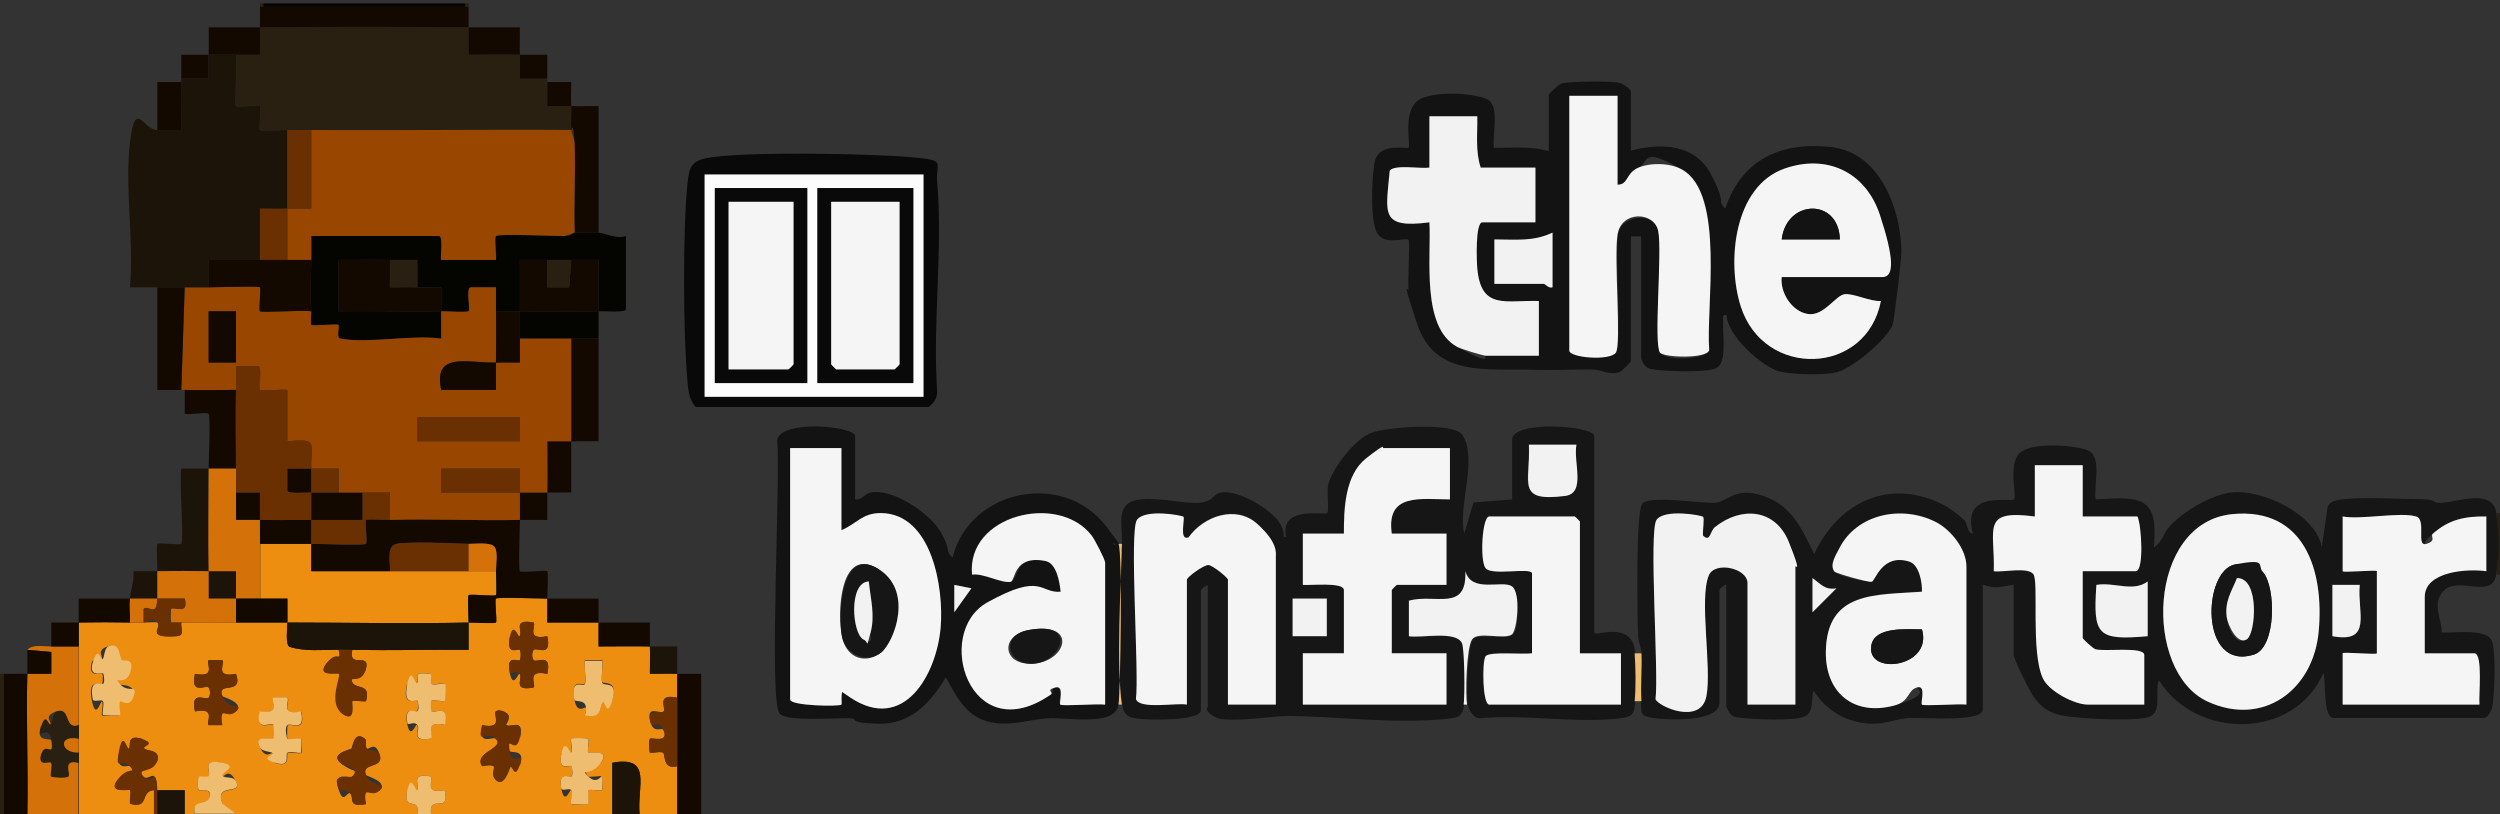 <?xml version="1.0" encoding="UTF-8"?>
<svg id="Layer_1" xmlns="http://www.w3.org/2000/svg" version="1.1" viewBox="0 0 730.9 238">
  <rect x="0" y="0" width="730.9" height="238" fill="#333333" stroke="none"/>
  <!-- Generator: Adobe Illustrator 29.6.0, SVG Export Plug-In . SVG Version: 2.1.1 Build 207)  -->
  <defs>
    <style>
      .st0 {
        fill: #1c1408;
      }

      .st1 {
        fill: #ed8e10;
      }

      .st2 {
        fill: #fcfcfc;
      }

      .st3 {
        fill: #2a2011;
      }

      .st4 {
        fill: #d47109;
      }

      .st5 {
        fill: #131313;
      }

      .st6 {
        fill: #090909;
      }

      .st7 {
        fill: #f2f2f2;
      }

      .st8 {
        fill: #994600;
      }

      .st9 {
        fill: #6a3002;
      }

      .st10 {
        fill: #eebd70;
      }

      .st11 {
        fill: #040401;
      }

      .st12 {
        fill: #140901;
      }

      .st13 {
        fill: #f5f5f5;
      }

      .st14 {
        fill: #161616;
      }
    </style>
  </defs>
  <rect class="st3" x="136" y="1" width="1" height="1"/>
  <rect class="st3" x="76" y="1" width="1" height="1"/>
  <g>
    <path class="st1" d="M91,159c0,2.7,0,5.3,0,8,7.7,0,15.3,0,23,0s15.3,0,23,0h8c0,1.3.2,6.8,0,7-.4.4-7.6-.4-8,0s0,6.5,0,8c-17.6.4-35.4,0-53,0,0,1.7-.6,6.3.6,7.1,4.7,1.5,9.6.8,14.4.9,1.1,4.2-2.5,2.6-3.5,3.9-3.3,4.2,3.2,2.7,3.6,3.1.7.6-1.2,10,.9,11.6,4.3,3.1,2.7-3.2,3-3.6s3.1.2,4,0c1.5-5.4-2.9-3.4-4-5.5s3.1-.4,4-4c1.2-5-5.3.2-4-5.5,11.3.2,22.7-.1,34,0,0-2.7,0-5.3,0-8,1.5,0,7.7.3,8,0,.4-.4-.4-6.6,0-7s12.8,0,15,0c0,2.3,0,4.7,0,7,5,0,10,0,15,0,0,2.3,0,4.7,0,7,5,0,10-.1,15,0,.1,2.7,0,5.3,0,8,2.7,0,5.4-.1,8,0,0,2.3,0,4.7,0,7-6.3-1.4-3.1,3.1-4,4s-4.9-2-4,2.5,3.6,1.8,4,3c1.7,3.9-3.5,2-4,2.5s-.1,3.9,0,4c.4.4,3.1-.5,3.9.1s-.2,5,4.1,3.9v14h-11c-.8-8,3.9-17.2-8-15v15s-53,0-53,0c-.7-6.2,5.7.3,4-7-6.5,1.3-3.1-3.1-4-4-6.5-1.2-2.9,2.8-4.1,4s-2.8-.4-2.9.5c-1.1,6,3.9,1.1,3,6.5h-53l-4-3c-2.4-6.3,6.1-2.2,4-6.5s-3.5-1.2-3.9-1.6c-.8-.9.6-3.6-.6-3.9-5.9-1.1-2.5,2.8-3.6,4s-2.4-.2-2.8.2-.3,3.5,0,3.8,4.4-.9,2.9,2.6-5.2.2-4,4.5h-3v-7s-8,0-8,0c-.2-7.5-2.5-2.5-4-4-2.6-2.6,3.7-3.4,4-4.5,1.1-3.6-2.9-2.8-3.8-3.8s.2-2.5-.7-2.8c-4.6-1.4-3.1,2.2-3.7,2.8s-2.7-.3-2.9.7c-1.3,6.4,2.6,4,3.1,4.5,2.6,2.6-3.1,3.4-3.5,3.9-3.3,4.2,3.2,2.7,3.6,3.1s-.2,3.1,0,4c5.8,1.6,2.7-3.7,7-4v7s-22,0-22,0v-26c0-7.7,0-15.3,0-23s0-4.7,0-7c5-.1,10-.1,15,0s2.7,0,4,0,3.9-.2,4,0c1.4,1.5-3.7,4.6,5.5,4,2.8-.2,1-2.5,1.5-4,5.3.1,10.7,0,16,0,5,0,10,0,15,0,0-2.3,0-4.7,0-7-2.7,0-5.3,0-8,0,0-5.3,0-10.7,0-16h15ZM156,182c-6.5-1.2-2.9,2.8-4.1,4s-2.8-.4-2.9.5c-1,5.4,2.5,3,3,3.5s.1,2.9,0,3c-.6.6-4-1.8-3,3.5s2.5.1,2.9.5c1.2,1.2-2.4,5.2,4.1,4,.9-.9-2.4-5.3,4-4,1.4-6.4-3.1-3.1-4-4s-.1-2.9,0-3c.9-.9,5.4,2.4,4-4-6.5,1.3-3.1-3.1-4-4ZM35.3,192.8c-.9-.8-.2-4.9-3.8-3.8s-1.1,3.2-1.8,3.8-2.5-.2-2.8.7c-1.5,4.9,2.7,3.2,3,3.5s.1,2.9,0,3c-.5.5-4.3-2-3.1,4.5s2.6.2,3,.6c.6.6-.3,3.6,0,4s4.8.2,5,0c.3-.4-.5-3.1.1-3.9s3.4-.2,3.9-1.6c1.2-3.8-3.7-3.2-4-3.5-2.4-2.7,2.9-3.2,3-3.5,1.4-4.5-2-3-2.8-3.7ZM65,193h-4c-.9.9,2.4,5.3-4,4-1.4,6.4,3.1,3.1,4,4s.1,2.9,0,3c-.9.9-5.4-2.4-4,4,6.5-1.3,3.1,3.1,4,4h4c-1.3-6.5,3.1-3.1,4-4,2.6-2.6-3.9-4.2-4-4.5-1.8-4.5,6.3,0,4-6.5-6.5,1.3-3.1-3.1-4-4ZM176,193h-5c-.3,1.5.5,6.3-.1,6.9s-4.1-1.8-3,4.5,4.7-.7,3.1,4.5c5.4,1.3,4.1-2.7,5.3-3.8s2.5.3,2.8-.8c1.7-5.8-3-4.1-3.1-5-.3-1.4.5-6.1,0-6.5ZM125.9,197.1c-.3-.3-2.7-.3-3.4-.2s-.1,2.3-.7,2.8-2.7-.3-2.9.7c-1.3,6.4,2.6,4,3.1,4.5s.1,2.9,0,3c-.6.6-4-1.8-3,3.5s2.5.1,2.9.5c1.2,1.2-2.4,5.2,4.1,4,.9-.9-2.4-5.3,4-4,1.4-6.4-3.1-3.1-4-4s-.1-2.9,0-3c.4-.3,3.7.3,4,0s.2-4.8,0-5c-.4-.4-3.3.5-4,0s.2-2.4-.2-2.8ZM84,204h-4c-.9.9,2.4,5.3-4,4-1.4,6.4,3.1,3.1,4,4s.1,3.9,0,4c-.5.4-5.9-1.3-4,2.5s3.2,1.1,3.8,1.8-.2,2.5.7,2.8c4.7,1.5,3.1-2.5,3.6-2.9s3.6.3,4-.1.1-3.8,0-4c-.3-.3-3.7.3-4,0s-.1-3.9,0-4c.9-.9,5.4,2.4,4-4-6.5,1.3-3.1-3.1-4-4ZM148,212c-.2-.1,1.3-1.8.6-3s-3.2-1.4-3.6-1c-.9.9,2.5,5.3-4,4-1.4,6.4,3.1,3.1,4,4,2.8,2.8-6.6,3.9-4,8,6.5-1.3,3.1,3.1,4,4,2.5,2.5,4-3.6,4.3-3.8.6-.5,2.5.2,2.8-.7,1.5-4.8-2.9-3.1-3.1-4-1-5.3,2.8-2.8,3.1-4,1.1-5.8-2.8-2.6-4-3.5ZM106.9,216.2c-3.3-3.1-3.9,2.3-4.1,2.6-.4.5-7.1,1.6-2.7,4.7s5.4,1.1,2.9,3.5-5.7-1.9-4.1,3.5,2.6.3,3.6,1.6-1,3.9,4.5,3c-1.3-6.5,3.1-3.1,4-4,2.6-2.6-3.9-4.2-4-4.5-1.6-3.8,5.4-1.7,4-6s-3.2-1.1-3.8-1.8,0-2.3-.3-2.6ZM172,216c-.2-.2-4.8-.2-5,0-.4.4.5,3.3,0,4s-2.8-.4-2.9.5c-1,5.4,2.5,3,3,3.5s.1,2.9,0,3c-.6.6-4-1.8-3,3.5s2.5.1,2.9.5c.6.6-.3,3.6,0,4s4.8.2,5,0c.3-.4-.4-3.7,0-4s3.7.4,4,0,.1-3.9,0-4c-.3-.3-3.7.3-4,0-2.6-2.5,3.1-3.4,3.6-3.9,3.3-4.2-3.2-2.7-3.6-3.1s.4-3.7,0-4Z"/>
    <path class="st4" d="M15,189c2.7,0,5.3,0,8,0,0,7.6,0,15.3,0,23-4.5,1.6-2.3-5.4-6.5-4s-1.1,3.2-1.8,3.8-2.5-.2-2.8.7c-1.5,4.8,2.9,3.1,3.1,4,1,5.4-2.7,2.8-3,4-1,4,2.4,1.9,2.9,2.5s-.3,3.6,0,4,4.8.2,5,0c.7-.7-2-5.2,3-4v15H8c.3-13.6-.4-27.4,0-41,2.3,0,4.7,0,7,0v-6.4s-7-.6-7-.6c1.4-1.7,4.8-1,7-1Z"/>
    <path class="st12" d="M198,197c2.3,0,4.7,0,7,0v41h-7v-14c0-6.7,0-13.3,0-20s0-4.7,0-7Z"/>
    <path class="st12" d="M8,190l7,.6v6.4c-2.3,0-4.7,0-7,0-.4,13.6.3,27.4,0,41H1v-41c2.3,0,4.7,0,7,0,0-2.3,0-4.7,0-7Z"/>
    <path class="st9" d="M45,238v-7c-4.3.3-1.2,5.6-7,4-.2-.9.3-3.7,0-4s-6.8,1.2-3.6-3.1,6.1-1.4,3.5-3.9-4.3,1.9-3.1-4.5,2.3-.2,2.9-.7-.9-4.3,3.7-2.8.2,2.2.7,2.8c.8.9,4.9.2,3.8,3.8s-6.6,1.9-4,4.5,3.8-3.5,4,4,0,4.7,0,7h-1Z"/>
    <path class="st0" d="M187,238h-8v-15c11.9-2.2,7.2,7,8,15Z"/>
    <path class="st10" d="M57,238c-1.2-4.3,3.1-2.5,4-4.5,1.6-3.4-2.5-2.2-2.9-2.6s-.3-3.5,0-3.8,2.4.2,2.8-.2c1.1-1.2-2.3-5,3.6-4s-.1,3,.6,3.9,3.1,0,3.9,1.6c2.1,4.3-6.4.2-4,6.5l4,3h-12Z"/>
    <path class="st10" d="M122,238c.9-5.4-4.1-.5-3-6.5s2.5-.1,2.9-.5c1.2-1.2-2.4-5.2,4.1-4,.9.9-2.4,5.3,4,4,1.7,7.3-4.7.8-4,7h-4Z"/>
    <path class="st0" d="M46,231h8s0,7,0,7h-8c0-2.3,0-4.7,0-7Z"/>
    <rect class="st3" y="197" width="1" height="41"/>
    <path class="st3" d="M137,8c0,2.7,0,5.3,0,8,5,0,10-.1,15,0,0,2.3,0,4.7,0,7h8c0,.3,0,.7,0,1,0,2.3,0,4.7,0,7,2.3,0,4.7,0,7,0,.1,2.3-.1,4.7,0,7-25.3-.2-50.7.2-76,0-2.3,0-4.7,0-7,0s-7.7.3-8,0c-.4-.4.4-6.6,0-7s-6.6.4-7,0,.4-12.7,0-15c2.3,0,4.7,0,7,0,0-2.7,0-5.3,0-8,20.3-.2,40.7-.2,61,0Z"/>
    <path class="st11" d="M175,68c1.6.1,5.2,2,8,1v21.4c-.1,1.1-6.4.5-8,.6,0,2.7,0,5.3,0,8h-23c0-2.7,0-5.3,0-8,7.6,0,15.4.2,23,0,0-5,0-10,0-15-2.7,0-5.3,0-8,0s-4.7,0-7,0-5.3,0-8,0c0,5,0,10,0,15h-7c0-2.3,0-4.7,0-7h-7.4c-1.4.2,0,6.5-.6,7s-6.5,0-8,0c0-2.3,0-4.7,0-7-2.3,0-4.7,0-7,0v-8c-2.7,0-5.3,0-8,0-5-.1-10,0-15,0v15c10-.2,20,.2,30,0,0,2.7,0,5.3,0,8-8.7-1.2-21.3,1.5-29.4,0s-.1-3.5-.6-4-7.6.4-8,0,0-3.1,0-4c-.3-4.7-.1-10.2,0-15s0-4.7,0-7h37.4c1.3.2.2,7,.6,7h16c.2-1.4-.3-6.7,0-7,.7-.7,16.7,0,19.6,0s2.9-1,3.4-1c2.3,0,4.7-.2,7,0Z"/>
    <path class="st12" d="M91,137c0,2.3,0,4.7,0,7,2.7,0,5.3,0,8,0s4.7,0,7,0v8c-5,0-10,0-15,0,0-2.7,0-5.3,0-8-1.5,0-6.9.5-7-.6v-6.4c2.3,0,4.7,0,7,0Z"/>
    <path class="st12" d="M167,129c0,5,0,10,0,15-2.3,0-4.7,0-7,0,0,2.7,0,5.3,0,8-2.7,0-5.3,0-8,0,0,2.3-.5,14.5,0,15s7.6-.4,8,0,0,6.5,0,8c5,0,10,0,15,0,0,2.3,0,4.7,0,7,5,0,10,0,15,0,0,2.3,0,4.7,0,7-5-.1-10,0-15,0,0-2.3,0-4.7,0-7-5,0-10,0-15,0,0-2.3,0-4.7,0-7-2.2,0-14.5-.5-15,0s.4,6.6,0,7-6.5,0-8,0c0-1.5-.3-7.7,0-8,.4-.4,7.6.4,8,0s0-5.7,0-7c0-1.9.5-5.8-.4-7.1s-5.5-.9-7.6-.9c-4.1-.1-18.6-.8-21.4.1s-1.4,5.6-1.6,7.9c-7.7,0-15.3,0-23,0,0-2.7,0-5.3,0-8h-15c0-2.3,0-4.7,0-7-2.3,0-4.7,0-7,0,0-2.7,0-5.3,0-8h7c0,2.7,0,5.3,0,8,5,.1,10,0,15,0,0,2.3,0,4.7,0,7,2.3,0,15.4.6,16,0s-.4-6.6,0-7,5.7,0,7,0c12.6-.4,25.4.3,38,0,0-2.7,0-5.3,0-8,2.7,0,5.3,0,8,0,.1-5,0-10,0-15,2.3,0,4.7,0,7,0Z"/>
    <path class="st12" d="M136,2h1c0,2,0,4,0,6,5,0,10,0,15,0,0,2.7-.1,5.4,0,8,2.7,0,5.3,0,8,0,0,2.3,0,4.7,0,7h-8c0-2.3,0-4.7,0-7-5-.1-10,0-15,0,0-2.7,0-5.3,0-8-20.3-.2-40.7-.2-61,0,0,2.7,0,5.3,0,8-2.3,0-4.7,0-7,0s-5.3,0-8,0c0,2.3,0,4.7,0,7h-8c0-2.3,0-4.7,0-7,2.7,0,5.3,0,8,0,.1-2.7,0-5.4,0-8,5,0,10,0,15,0,0-2,0-4,0-6h60Z"/>
    <path class="st12" d="M160,24h7c0,2.3-.1,4.7,0,7,2.7.1,5.3,0,8,0v37c-2.3-.2-4.7,0-7,0-.3-8.5.4-17.1,0-25.6s-1-3.6-1-4.4c-.1-2.3.1-4.7,0-7-2.3,0-4.7,0-7,0,0-2.3,0-4.7,0-7Z"/>
    <path class="st12" d="M175,99c0,10,0,20,0,30-2,0-4,0-6,0l-2-1c0-9.6,0-19.3,0-29h8Z"/>
    <path class="st0" d="M190,189c2.7,0,5.3,0,8,0,0,2.7,0,5.3,0,8-2.7-.1-5.3,0-8,0,0-2.7.1-5.4,0-8Z"/>
    <path class="st11" d="M169,129c-.7,0-1.3,0-2,0,0-.3,0-.7,0-1l2,1Z"/>
    <path class="st8" d="M61,84c2.2,0,14.5-.5,15,0s-.4,6.6,0,7,12.7-.4,15,0c0,1-.2,3.8,0,4,.4.4,7.6-.4,8,0s-.8,3.8.6,4c8.2,1.5,20.7-1.2,29.4,0,0-2.7,0-5.3,0-8,1.5,0,7.7.3,8,0,.6-.5-.9-6.8.6-7h7.4c0,2.3,0,4.7,0,7,.1,4.6,0,9.4,0,14s0,.7,0,1c-8,.2-18.5-3.4-16,8h16c0-2.7,0-5.3,0-8,.3,0,.7,0,1,0,2,0,4,0,6,0,0-2.3,0-4.7,0-7h15c0,9.7,0,19.3,0,29s0,.7,0,1c-2.3,0-4.7,0-7,0,0,5,.1,10,0,15-2.7,0-5.3,0-8,0,0-2.3,0-4.7,0-7h-23v7c7.7,0,15.4,0,23,0,0,2.7,0,5.3,0,8-12.6.3-25.4-.4-38,0v-8c-2.7,0-5.3,0-8,0s-4.7,0-7,0v-7c-2.7,0-5.3,0-8,0-.2-7.7,2.3-8.8-7-8v-15c-1.5-.3-7.7.4-8,0-.6-.6.9-6.8-.6-7h-6.4c0,2.3,0,4.7,0,7-5,0-10,.1-15,0s-.7,0-1,0l1-30c2.3,0,4.7,0,7,0ZM69,91h-8v15h8v-15ZM152,122h-30v7h30v-7Z"/>
    <path class="st0" d="M69,16c.4,2.3-.5,14.5,0,15s6.6-.4,7,0-.4,6.6,0,7,6.5,0,8,0v23c-2.7.1-5.3,0-8,0v15c-5,0-10,0-15,0v8c-2.3,0-4.7,0-7,0s-5.3,0-8,0-5.3,0-8,0c1.2-13.4-1.6-29.5,0-42.5s3.9-3.3,8-3.5,4.7,0,7,0c0-4.7-.1-9.4,0-14s0-.7,0-1h8c0-2.3,0-4.7,0-7,2.7,0,5.3,0,8,0Z"/>
    <path class="st0" d="M61,167c2.7,0,5.3,0,8,0v8c-2.7,0-5.4,0-8,0,0-2.7,0-5.3,0-8Z"/>
    <path class="st0" d="M61,137c0,10-.2,20,0,30-5-.1-10-.1-15,0,0,2.7,0,5.3,0,8-2.7,0-5.3,0-8,0,.2-2.7,1.3-5.2,1-8,2.3,0,4.7,0,7,0,0-1.5-.3-7.7,0-8,.4-.4,6.6.4,7,0,.8-.8-.6-19,0-22,2.7,0,5.3,0,8,0Z"/>
    <path class="st12" d="M69,114c-.2,7.6,0,15.4,0,23-2.7,0-5.3,0-8,0,0-2.4.6-15.4,0-16s-5.6.3-7,0v-7c5,.1,10,0,15,0Z"/>
    <path class="st12" d="M54,84l-1,30c-2.3,0-4.7,0-7,0v-30c2.7,0,5.3,0,8,0Z"/>
    <path class="st12" d="M38,175c-.2,2.3.1,4.7,0,7-5-.1-10-.1-15,0,0,2.3,0,4.7,0,7-2.7,0-5.3,0-8,0v-7c2.7,0,5.3,0,8,0,0-2.3,0-4.7,0-7,5,0,10,0,15,0Z"/>
    <path class="st12" d="M53,24c0,4.7,0,9.4,0,14-2.3,0-4.7,0-7,0v-14s7,0,7,0Z"/>
    <path class="st0" d="M137,182c0,2.7,0,5.3,0,8-11.3-.1-22.7.2-34,0s-2.7,0-4,0c-4.8-.1-9.7.6-14.4-.9-1.2-.8-.6-5.4-.6-7.1,17.6,0,35.4.4,53,0Z"/>
    <path class="st4" d="M69,137c0,2.3,0,4.7,0,7s0,5.3,0,8c2.3,0,4.7,0,7,0,0,2.3,0,4.7,0,7,0,5.3,0,10.7,0,16-2.3,0-4.7,0-7,0,0,2.3,0,4.7,0,7-5.3,0-10.7.1-16,0s-2.9.1-3,0-.1-3.9,0-4c.8-.8,5.3,2,4-3-2.7,0-5.3,0-8,0-.2,5.8-2.6,1.7-4,3v4c-1.3,0-2.7,0-4,0,.1-2.3-.2-4.7,0-7,2.7,0,5.3,0,8,0,0-2.7,0-5.3,0-8,5-.1,10-.1,15,0,0,2.7,0,5.3,0,8,2.7,0,5.3,0,8,0v-8c-2.7,0-5.3,0-8,0-.2-10,0-20,0-30,2.7,0,5.3,0,8,0Z"/>
    <path class="st10" d="M35.3,192.8c.7.7,4.2-.8,2.8,3.7s-5.4.7-3,3.5,5.2-.2,4,3.5-3.5,1.2-3.9,1.6c-.7.8.2,3.5-.1,3.9s-4.8.2-5,0c-.4-.4.5-3.3,0-4s-2.8.5-3-.6c-1.2-6.5,2.6-4,3.1-4.5s.1-2.9,0-3c-.3-.3-4.6,1.4-3-3.5s2.2-.2,2.8-.7.4-3.3,1.8-3.8c3.5-1.1,2.9,3,3.8,3.8Z"/>
    <path class="st10" d="M172,216c.3.4-.4,3.7,0,4s6.8-1.1,3.6,3.1-6.1,1.4-3.6,3.9,3.7-.3,4,0,.1,3.9,0,4c-.4.3-3.7-.3-4,0s.4,3.7,0,4-4.8.2-5,0c-.4-.4.5-3.3,0-4s-2.8.4-2.9-.5c-1-5.4,2.5-3,3-3.5s.1-2.9,0-3c-.6-.6-4,1.8-3-3.5s2.5-.1,2.9-.5c.6-.6-.3-3.6,0-4s4.8-.2,5,0Z"/>
    <path class="st9" d="M106.9,216.2c.3.3-.2,2,.3,2.6s3.3.4,3.8,1.8c1.4,4.3-5.6,2.2-4,6s6.6,1.9,4,4.5-5.3-2.4-4,4c-5.5.9-3.2-1.3-4.5-3s-3.3-.7-3.6-1.6c-1.6-5.3,3.4-2.8,4.1-3.5,2.5-2.4-2.4-3.2-2.9-3.5-4.3-3.1,2.3-4.3,2.7-4.7s.8-5.6,4.1-2.6Z"/>
    <path class="st9" d="M65,193c.9.9-2.4,5.3,4,4,2.2,6.5-5.9,2-4,6.5s6.6,1.9,4,4.5-5.3-2.4-4,4h-4c-.9-.9,2.4-5.3-4-4-1.4-6.4,3.1-3.1,4-4s.1-2.9,0-3c-.9-.9-5.4,2.4-4-4,6.5,1.3,3.1-3.1,4-4h4Z"/>
    <path class="st10" d="M125.9,197.1c.4.3-.2,2.4.2,2.8.6.6,3.6-.3,4,0s.2,4.8,0,5c-.4.3-3.7-.4-4,0s-.1,2.9,0,3c.9.9,5.4-2.4,4,4-6.5-1.3-3.1,3.1-4,4-6.5,1.2-2.9-2.8-4.1-4s-2.8.4-2.9-.5c-1-5.4,2.5-3,3-3.5s.1-2.9,0-3c-.5-.5-4.3,1.9-3.1-4.5s2.3-.2,2.9-.7-.2-2.7.7-2.8,3.1,0,3.4.2Z"/>
    <path class="st10" d="M84,204c.9.9-2.4,5.3,4,4,1.4,6.4-3.1,3.1-4,4s-.1,3.9,0,4c.3.3,3.7-.3,4,0s.1,3.9,0,4c-.4.4-3.3-.5-4,.1s1.2,4.4-3.6,2.9-.2-2.2-.7-2.8-3.1-.3-3.8-1.8c-1.9-3.8,3.6-2.1,4-2.5s.1-3.9,0-4c-.9-.9-5.4,2.4-4-4,6.5,1.3,3.1-3.1,4-4h4Z"/>
    <path class="st9" d="M148,212c1.3,1,5.1-2.3,4,3.5s-4-1.3-3.1,4,4.6-.8,3.1,4-2.2.2-2.8.7-1.8,6.3-4.3,3.8,2.4-5.3-4-4c-2.6-4.1,6.8-5.2,4-8s-5.4,2.4-4-4c6.5,1.3,3.1-3.1,4-4s2.9,0,3.6,1-.8,2.9-.6,3Z"/>
    <path class="st9" d="M156,182c.9.9-2.4,5.3,4,4,1.4,6.4-3.1,3.1-4,4s-.1,2.9,0,3c.9.9,5.4-2.4,4,4-6.5-1.3-3.1,3.1-4,4-6.5,1.2-2.9-2.8-4.1-4s-2.8.4-2.9-.5c-1-5.4,2.5-3,3-3.5s.1-2.9,0-3c-.6-.6-4,1.8-3-3.5s2.5-.1,2.9-.5c1.2-1.2-2.4-5.2,4.1-4Z"/>
    <path class="st3" d="M23,223c-5-1.2-2.2,3.3-3,4s-4.8.2-5,0c-.4-.4.5-3.2,0-4s-3.9,1.4-2.9-2.5,4,1.4,3-4-4.5.8-3.1-4,2.2-.2,2.8-.7.4-3.3,1.8-3.8c4.2-1.4,2,5.6,6.5,4v4c-6.2-1.3-5.3,4.3,0,4v3Z"/>
    <path class="st9" d="M103,190c-1.3,5.8,5.3.5,4,5.5s-5.2,1.7-4,4,5.5.2,4,5.5c-.9.2-3.7-.3-4,0s1.2,6.7-3,3.6-.3-10.9-.9-11.6-6.8,1.2-3.6-3.1,4.7.3,3.5-3.9c1.3,0,2.7,0,4,0Z"/>
    <path class="st9" d="M198,204c0,6.7,0,13.3,0,20-4.3,1.1-3.5-3.3-4.1-3.9s-3.5.2-3.9-.1-.1-3.8,0-4c.5-.5,5.7,1.4,4-2.5s-3.4.4-4-3,3.2-1.7,4-2.5-2.3-5.4,4-4Z"/>
    <path class="st10" d="M176,193c.4.4-.3,5.1,0,6.5s4.8-.8,3.1,5-2.2.2-2.8.8c-1.2,1.1.1,5.1-5.3,3.8,1.6-5.3-2.9-3.6-3.1-4.5-1.2-6.3,2.3-3.9,3-4.5s-.2-5.4.1-6.9h5Z"/>
    <path class="st12" d="M76,175c2.7,0,5.3,0,8,0,0,2.3,0,4.7,0,7-5,0-10,0-15,0,0-2.3,0-4.7,0-7,2.3,0,4.7,0,7,0Z"/>
    <path class="st9" d="M46,175c2.7,0,5.3,0,8,0,1.3,5-3.2,2.2-4,3s-.1,3.8,0,4,2.2,0,3,0c-.4,1.5,1.4,3.8-1.5,4-9.2.6-4.1-2.5-5.5-4s-3.1,0-4,0v-4c1.4-1.3,3.8,2.8,4-3Z"/>
    <path class="st4" d="M23,216v4c-5.3.3-6.2-5.3,0-4Z"/>
    <rect class="st11" x="77" y="1" width="59" height="1"/>
    <path class="st8" d="M167,38c0,.9,1,2.5,1,4.4.3,8.5-.3,17.1,0,25.6-.5,0-2,1-3.4,1-2.9,0-18.9-.7-19.6,0s.2,5.6,0,7h-16c-.4,0,.7-6.8-.6-7h-37.4c0,2.3,0,4.7,0,7h-7v-15c2.3,0,4.7,0,7,0v-23c25.3.2,50.7-.2,76,0Z"/>
    <path class="st9" d="M91,38v23c-2.3,0-4.7,0-7,0v15c-2.7,0-5.3,0-8,0v-15c2.6,0,5.3.1,8,0v-23c2.3,0,4.7,0,7,0Z"/>
    <path class="st12" d="M76,76c2.7,0,5.3,0,8,0h7c-.1,4.8-.3,10.3,0,15-2.3-.4-14.5.5-15,0s.4-6.6,0-7-12.8,0-15,0v-8c5,0,10,0,15,0Z"/>
    <path class="st12" d="M114,76v8c2.6,0,5.3-.1,8,0s4.7,0,7,0c0,2.3,0,4.7,0,7-10,.2-20-.2-30,0v-15c5,0,10-.1,15,0Z"/>
    <path class="st12" d="M152,91c0,2.7,0,5.3,0,8s0,4.7,0,7c-2,0-4,0-6,0l-1-1c0-4.6.1-9.4,0-14h7Z"/>
    <path class="st12" d="M160,76v8s6.4,0,6.4,0l.6-8c2.7,0,5.3,0,8,0,0,5,0,10,0,15-7.6.2-15.4,0-23,0,0-5,0-10,0-15,2.7,0,5.3,0,8,0Z"/>
    <path class="st3" d="M114,76c2.7,0,5.3,0,8,0v8c-2.7-.1-5.4,0-8,0v-8Z"/>
    <path class="st3" d="M167,76l-.6,8h-6.4s0-8,0-8c2.3,0,4.7,0,7,0Z"/>
    <path class="st9" d="M137,159v8c-7.7,0-15.3,0-23,0,.2-2.3-1-7,1.6-7.9s17.3-.3,21.4-.1Z"/>
    <path class="st9" d="M106,144c2.7,0,5.3,0,8,0v8c-1.3,0-6.8-.2-7,0-.4.4.4,6.6,0,7s-13.7,0-16,0c0-2.3,0-4.7,0-7,5,0,10,0,15,0v-8Z"/>
    <path class="st9" d="M69,114c0-2.3,0-4.7,0-7h6.4c1.5.2,0,6.5.6,7s6.5-.3,8,0v15c9.3-.8,6.8.3,7,8,2.7,0,5.3,0,8,0v7c-2.7,0-5.3,0-8,0,0-2.3,0-4.7,0-7-2.3,0-4.7,0-7,0v6.4c.1,1.1,5.5.5,7,.6,0,2.7,0,5.3,0,8-5,0-10,.1-15,0,0-2.7,0-5.3,0-8h-7c0-2.3,0-4.7,0-7,0-7.6-.2-15.4,0-23Z"/>
    <path class="st4" d="M145,167h-8v-8c2,0,6.5-.6,7.6.9s.4,5.2.4,7.1Z"/>
    <rect class="st9" x="122" y="122" width="30" height="7"/>
    <path class="st9" d="M152,144c-7.7,0-15.3,0-23,0v-7h23c0,2.3,0,4.7,0,7Z"/>
    <path class="st12" d="M145,106c0,2.7,0,5.3,0,8h-16c-2.5-11.4,7.9-7.8,16-8Z"/>
    <rect class="st12" x="61" y="91" width="8" height="15"/>
    <path class="st11" d="M146,106c-.3,0-.7,0-1,0,0-.3,0-.7,0-1l1,1Z"/>
  </g>
  <g>
    <g>
      <path class="st5" d="M476.9,44c9-2.3,18.7-1.9,23.4,7.1s1.5,7.2,4.1,9.9c4.7-14.3,16.3-19.7,31-18,14.2,1.6,20.3,18,20.5,30.5,0,2.4-2.1,20.1-2.6,21.5-1.7,4.3-11.8,12.7-16.2,13.8s-14.3.6-17.2-.3c-5.2-1.7-14.9-10.4-15.1-16.4-1.6-.3-.9,1.3-1,2.5-.2,3.4,1.2,11.4-2,13s-18.5.9-20,0-2-2.7-2-3v-35.5h-3v36.5c0,.2-2.5,2.8-3,3-3,1.4-5.5-.6-8.5-.6-5.6,0-11.3.3-17,.1-13.2-.4-28.7,2.3-33.9-13.2s-2.4-8.8-2.6-10.4c-.3-2.5.5-13.9,0-14.4-.9-.9-7.8,2.3-9.6-2.9s-.9-17.9-.2-20.3c1.5-5.3,9.3-3.3,9.8-3.7.8-.8-2.5-12.7,4.7-14.8s15.8-.5,18.1.5c4.2,1.9,1.5,10.3,2.2,14.3,5.4.1,10.8-.6,16,1v-16.5c0-.3,2.9-3,3.7-3.3,2-.6,15.8-.9,17.5,0s2.8,1.8,2.8,2.3v17.5ZM472.9,28h-14v74.5c0,2,12.4,2.3,13.6.6,1.7-2.4-.4-28.6.5-34.5s10.8-6.8,11.9-1c1.2,6.2-1.5,32.8.5,35.5s13.6,1.9,14.4-.7c-1.1-12.5,4.7-45.7-7.9-52.8s-9.3-2.2-13.2-.4-2.6,4.8-5.7,4.8v-26ZM431.9,34h-14v15c-2.6.4-10.2-1-11.6.9-1.1,12.3-3.1,17,11.6,15.1.5,10.2-2.5,30.6,8.1,36.4s7.6,2.6,8.4,2.6h15.5v-16c-9.7-.3-16.9,2.8-18-9.5s-.5-13.5,1.5-13.5h15.5v-16h-16c-1.6-4.8-.9-10-1-15ZM520.9,81h29.5c3.5,0,0-15.6-.8-18.2-4.1-12.3-15.5-17.9-27.9-13.5-14.8,5.3-17,27.2-12.8,40.2,6.7,21.2,36.9,20.3,41-1.5-3.1.2-7.7-2.3-10.5-2s-6.1,6.5-10.8,5.8-8.2-6.2-7.7-10.8ZM453.9,68c-5.6,2.6-10.9,2.1-17,2v13h14.5c.3,0,1.4,1.4,2.5,1v-16Z"/>
      <path class="st13" d="M472.9,28v26c3.1,0,2.5-3.2,5.7-4.8s9.4-1.8,13.2.4c12.6,7.1,6.9,40.3,7.9,52.8-.9,2.6-13.4,2.1-14.4.7-1.9-2.8.7-29.4-.5-35.5-1.1-5.8-10.8-6.1-11.9,1s1.2,32-.5,34.5-13.6,1.5-13.6-.6V28h14Z"/>
      <path class="st13" d="M520.9,81c-.5,4.6,3,10.1,7.7,10.8s8.1-5.6,10.8-5.8,7.4,2.2,10.5,2c-4.2,21.9-34.3,22.8-41,1.5-4.1-13-2-35,12.8-40.2,12.5-4.4,23.8,1.1,27.9,13.5s4.3,18.2.8,18.2h-29.5ZM520.9,70h17c-.3-12.2-15.6-11.8-17,0Z"/>
      <path class="st7" d="M431.9,34c.1,5-.6,10.2,1,15h16v16h-15.5c-2.1,0-1.7,11.4-1.5,13.5,1.1,12.2,8.3,9.2,18,9.5v16h-15.5c-.8,0-7.4-2-8.4-2.6-10.6-5.8-7.5-26.2-8.1-36.4-14.6,1.9-12.7-2.7-11.6-15.1,1.4-1.9,9-.5,11.6-.9v-15h14Z"/>
      <path class="st7" d="M453.9,68v16c-1.1.4-2.2-1-2.5-1h-14.5v-13c6.1,0,11.4.7,17-2Z"/>
      <path class="st5" d="M520.9,70c1.4-11.8,16.7-12.2,17,0h-17Z"/>
    </g>
    <g>
      <path class="st3" d="M730.9,168h-1c.5-3.3.5-14.8,0-18h1v18Z"/>
      <path class="st14" d="M479.9,191c0-1.6-1-3.4-1-5.4-.2-5.6-.7-35.7,1.2-38.3s17.5-.1,21.2-.3,5.5-4.3,12.6-2.5c9.6,2.5,12.6,9.5,16.5,17.5,7.2-15.5,22.4-22.5,38.2-14.2,1.3.7,4.7,3.2,5.7,4.3s.8,3.9,2.5,3.9c-3.5-12.9,11-9,12-10s-2.2-11.3,2.4-14.1,16.6-1.5,19.3-.2c4.2,1.9,1.5,10.2,2.2,14.3,13.1-.8,18.4-1.1,17,14,2.3-1.2,2.7-4,4.5-6,4.1-4.5,12-9.2,18-10,8.9-1.2,24.9,6.3,26.6,16l1.7-11.8c.5-1.4,1.8-1.7,3-2,5.9-1.1,16.4-.3,22.8-.3s4.6,1.1,7,1.1c4.9,0,15.3-4.5,16.5,2.9s.5,14.7,0,18c-1.1,7.4-10.6.7-15,4.5s-.5,9.5-1,12.5c3.6.3,13.5-1.4,14.8,2.7s.5,16.7.1,18.8-1.7,3.5-2.5,3.5h-44c-3.3,0-2.1-13-3-13-8.6,19.4-37.1,19.4-48,2-1.4,3.2,1.2,9.5-3.2,10.8s-22.9.4-26.7-.9-5-2.9-6.4-4.6-6.2-11.7-6.2-12.8v-20.5c-3.3.6-5.7,1.4-9,0v36.5c0,3.9-17.9,2.3-21.5,2.5s-7.2,1.8-10.7,1.7c-7.5-.2-13.3-3.6-17.3-9.7-1,3.3.6,7.1-4,8s-18.2.3-19.5-.5-2-2.7-2-3v-35.5c-.6,0-2,1.3-2,1.5v33c0,5.9-15.5,5.1-19.5,4.5s-3.2-1.6-3.5-5,.2-9.4,0-14ZM608.9,136h-14v15c-15.9-2.1-11.6,3.6-12,16,2.6.4,10.2-1,11.6.9s-.8,22.6,2.7,30.3c1.7,3.8,9.4,7.8,13.2,7.8h16.5v-14.5c0-2.6-11.8-.9-14.3-1.7s-3.7-3-3.7-3.3v-19.5h15.5c2.5,0,1.7-13.6.5-16h-16v-15ZM524.9,206v-40.5c0-.4-1.6-6.2-1.9-7.1-3.9-9.7-13.8-10.6-21.6-4.4-1.4,1.2-1.3,4.6-3.5,2.5-.1-1.3.3-5.2,0-5.5-.5-.5-12.7-.3-13.6.9-2.3,3.3.7,45.1-.3,52.4.7,2.3,14.1,3.3,14.9-.9,1.6-8.6-2.3-28.4.7-35.3s11.3-2.1,11.3,2.3v35.5h14ZM574.9,206v-40.5c0-5.1-4.5-10.8-9-13-9.8-4.9-23.1-2.3-28.2,7.8-.9,1.9-2.9,4.7-1.4,6.7s10.1,3.1,10.9,3,3-8.3,11-5.9,3.8,6.1,3.7,8.8c-13.7,1-27.8-.2-28.1,17.5-.2,12,8.1,18.9,19.9,15.8s6.2-5.2,6.7-5.3c2.9-.9.9,4.4,1.5,5s11-.3,13,0ZM652.7,150.3c-25,2.3-26.2,46.1-7.3,54.8,16.4,7.5,31-3.4,32.5-20.6,1.6-17.6-4.1-36.2-25.2-34.2ZM706.4,151c-4.6-1.4-16.1,1-21.5,0v16c0,.5,10-.5,10,0v24c0,.5-10-.5-10,0v15h40c-.3-2.4,1.1-15-1.5-15h-14.5v-16.5c0-7.5,12.6-8.3,18-7.5v-16c-6.3-.2-10.9.9-15.6,5s-1.1,2.8-1.9,3c-3.2,1,.2-7-3-8ZM536.9,172c-3.4.6-4.6-1.3-7-3v10s7-7,7-7ZM627.9,186v-16c-4.3,3.2-9.8,0-15,1-1,14.7.2,16.3,15,15ZM681.9,171v15c11.9,2.2,7.2-7,8-15h-8Z"/>
      <path class="st14" d="M328,159c.2-6.2-2.1-12.2,5.5-13,5.8-.6,12.5,1.3,17,1s3.9-2.8,7-3.1c4.8-.4,13.8,4.8,16.4,8.7s.4,4.3,2.1,4.4c-2-9.3,11.3-6.3,12-7s-.2-6.2.3-8.2c1.1-4.8,7.9-13.6,12.7-15.3s24-3.1,26.5.6c4.7,7-1.4,21.2.6,28.9l2.7-9.1,11.3-.9v-17.5c0-5.7,24-4.1,24-1v57.5c0,1.3,11.3-4,12,6s.4,10.3,0,14-.6,4.5-4.5,5c-12.4,1.6-28.3-1.3-41,0-1.8,0-3.2-2.5-3.5-4-.5-2.8,0-17,1.5-19s9.3.2,11.6-1.4,1.5-13.1,0-14.1c-2.8-1.9-11.7,2.1-13.6-4.4.5,12-8.7,6.5-16.5,8.6v10.4c3.7.6,13.7-1.7,15.5,2s.9,15.5.5,18c-.6,3.7-2.1,3.7-5.4,4.1-15,1.5-31.1-.7-46.1-.9-4.5,0-18.2,2.3-21.5.3s-2-2.7-2-3v-35.5c-.6,0-2,1.3-2,1.5v35c0,3.3-15.7,2.9-18.5,2.5s-4-1-4.5-4c-1.7-11-.3-34.8,0-47ZM460.9,130h-14c.5,11.3-3.9,16.8,10.5,15,6.3-.8,2.4-9.9,3.4-15ZM423.9,131h-19.5c-.3,0-4.3,2.4-5,3-6.2,4.9-6.6,14.7-6.5,22h-12s0,15,0,15c2.1.2,12-.9,12,1.5v18.5h-12v15h42v-15h-16v-18.5c0-.1,1.4-1.5,1.5-1.5h14.5v-15h-16c-1.7-12,8.5-10,17-10v-15ZM373,206v-43.5c0-.8-4.5-8.7-5.5-9.5-6.3-5.5-15.7-2.2-20,4-2.8,1.2-.9-5.4-1.5-6s-12.7-.3-13.6.9c-2.3,3.3.7,45.1-.3,52.4,1,3.2,11.8,1,14.9,1.6v-36.5c0-.8,4.7-4.5,6.3-4.3s5.7,3.6,5.7,4.3v36.5h14ZM461.9,191v-38.5c0-.1-1.4-1.5-1.5-1.5h-25c-2,0-2.1,13.6-1.1,15.1,1.6,2.4,13.3-.3,13.6,1.5v23.4c-2.9.5-12.2-1.1-13.6.9s-.9,14.1,1.1,14.1h38.5v-15h-12ZM388,175h-10v11h10v-11Z"/>
      <path class="st5" d="M327,206c-1,6.5-14.6,3.7-20.5,4s-11.3,2.7-17.9.9-9.5-8.3-12.1-12.9c-4.4,7.5-10.4,13.9-19.8,13.6s-5.5-1.5-8.2-1.6c-4.1-.2-18.6,1.1-20.6-1.4-3.2-4.1.4-69.6-.7-79.9,1.1-6.2,22.8-4.1,22.8-1.2v18.5c2,.3,2.6-1.6,4.5-2,6.4-1.3,17.2,5.9,20.5,11.5s1.1,5.5,3.5,7.5c5-20,32.4-25.6,45-9s1.1,3.2,1.9,4.7,1.6.2,1.7.3c1.2,2,.6,43,0,47ZM246,131h-15v73.5c0,1.9,14.5,2.1,15,1.5s-.9-6,2-4-.1,1.4.7,2c15.5,10.2,25.1-6.8,26.3-20.5,1-11.5-2.5-33.4-17.5-33.5-5.5,0-7.2,3.2-11.5,5v-24ZM323,206v-41.5c0-.9-3.1-6.8-4-8-9.8-12.6-36.6-6-34.9,11.5,3.3-.5,8.6,2.7,11.3,2.1s.7-7.9,10.1-6.1c3.3.6,4.2,6.1,4.5,9-6,.5-16.1.2-21.4,3.1-15.9,8.9-5.1,43.3,18.6,26.9.8-.6.4-1.8,1.2-2,2.9-.8.8,4.4,1.5,5s11-.3,13,0ZM284,172l-5-1v8s5-7,5-7Z"/>
      <path class="st7" d="M428.9,206h-1c.4-2.5.3-16.3-.5-18-1.8-3.7-11.8-1.4-15.5-2v-10.4c7.8-2.1,17,3.4,16.5-8.6,1.8,6.5,10.8,2.5,13.6,4.4s1.5,13.1,0,14.1c-2.3,1.6-9.9-1-11.6,1.4s-2,16.2-1.5,19Z"/>
      <path class="st10" d="M328,206h-1c.6-4,1.2-45,0-47h1c-.3,12.2-1.7,36,0,47Z"/>
      <path class="st10" d="M479.9,191c.2,4.6-.3,9.4,0,14h-2c.4-3.7.3-10.1,0-14h2Z"/>
      <path class="st13" d="M652.7,150.3c21.1-2,26.8,16.6,25.2,34.2-1.5,17.2-16.2,28.1-32.5,20.6-18.9-8.7-17.7-52.4,7.3-54.8ZM661.6,167.3c-1.8-2-5.5-2.8-8.1-2.3-9.6,1.8-10.5,31.3,5.4,26.4,6.7-2.1,6.5-19.9,2.7-24.1Z"/>
      <path class="st7" d="M524.9,206h-14v-35.5c0-4.4-9.5-6.5-11.3-2.3-2.9,6.9.9,26.7-.7,35.3s-14.1,3.1-14.9.9c1-7.3-2-49.1.3-52.4s13.1-1.4,13.6-.9-.2,4.2,0,5.5c2.2,2.1,2-1.4,3.5-2.5,7.8-6.2,17.7-5.3,21.6,4.4s1.9,6.7,1.9,7.1v40.5Z"/>
      <path class="st13" d="M574.9,206c-2-.3-12.5.5-13,0s1.4-5.9-1.5-5-1.9,4.1-6.7,5.3c-11.8,3.1-20.1-3.8-19.9-15.8.3-17.7,14.4-16.5,28.1-17.5.1-2.7-.8-7.9-3.7-8.8-8-2.5-9.9,5.7-11,5.9s-10.5-2.5-10.9-3c-1.5-2,.5-4.9,1.4-6.7,5.1-10.2,18.3-12.8,28.2-7.8,4.5,2.3,9,8,9,13v40.5ZM561.9,184c-4.4,0-13.9-.9-14.8,4.7-1.5,9,18.1,6.4,14.8-4.7Z"/>
      <path class="st13" d="M608.9,136v15h16c1.2,2.4,2,16-.5,16h-15.5v19.5c0,.3,2.9,3,3.7,3.3,2.5.8,14.3-.9,14.3,1.7v14.5h-16.5c-3.9,0-11.5-3.9-13.2-7.8-3.5-7.7-1.1-28-2.7-30.3s-9-.5-11.6-.9c.4-12.4-3.9-18.1,12-16v-15h14Z"/>
      <path class="st13" d="M706.4,151c3.1,1-.2,9,3,8s.9-2.2,1.9-3c4.7-4.1,9.3-5.1,15.6-5v16c-5.4-.8-18,0-18,7.5v16.5h14.5c2.6,0,1.2,12.6,1.5,15h-40v-15c0-.5,10,.5,10,0v-24c0-.5-10,.5-10,0v-16c5.4,1,16.9-1.4,21.5,0Z"/>
      <path class="st7" d="M627.9,186c-14.8,1.3-16-.3-15-15,5.2-.9,10.7,2.2,15-1v16Z"/>
      <path class="st7" d="M681.9,171h8c-.8,7.9,3.9,17.2-8,15v-15Z"/>
      <path class="st7" d="M536.9,172l-7,7v-10c2.4,1.7,3.6,3.6,7,3Z"/>
      <path class="st13" d="M423.9,131v15c-8.5,0-18.7-2-17,10h16v15h-14.5c-.1,0-1.5,1.4-1.5,1.5v18.5h16v15h-42v-15h12v-18.5c0-2.4-9.9-1.3-12-1.5v-15h12c0-7.3.3-17.1,6.5-22s4.7-3,5-3h19.5Z"/>
      <path class="st13" d="M373,206h-14v-36.5c0-.6-4.4-4.2-5.7-4.3s-6.3,3.5-6.3,4.3v36.5c-3-.6-13.8,1.5-14.9-1.6,1-7.3-2-49.1.3-52.4s13.1-1.4,13.6-.9-1.4,7.2,1.5,6c4.4-6.2,13.8-9.5,20-4s5.5,8.7,5.5,9.5v43.5Z"/>
      <path class="st13" d="M461.9,191h12v15h-38.5c-2,0-2.1-12.6-1.1-14.1s10.7-.5,13.6-.9v-23.4c-.3-1.8-11.9.8-13.6-1.5s-1-15.1,1.1-15.1h25c.1,0,1.5,1.4,1.5,1.5v38.5Z"/>
      <path class="st7" d="M460.9,130c-1,5.1,2.9,14.3-3.4,15-14.4,1.8-10-3.8-10.5-15h14Z"/>
      <rect class="st7" x="377.9" y="175" width="10" height="11"/>
      <path class="st13" d="M246,131v24c4.4-1.8,6-5,11.5-5,15,.1,18.5,22,17.5,33.5-1.2,13.7-10.7,30.8-26.3,20.5s-.6-1.9-.7-2c-2.8-2-1.7,3.7-2,4-.5.6-15,.4-15-1.5v-73.5h15ZM257.7,190.7c3.7-3,3.9-21.6-1.3-24.6-11-6.3-11.7,13.6-10.2,20.2s7.3,7.8,11.5,4.4Z"/>
      <path class="st13" d="M323,206c-2-.3-12.5.5-13,0s1.4-5.8-1.5-5-.4,1.4-1.2,2c-23.7,16.5-34.6-18-18.6-26.9s15.3-2.6,21.4-3.1c-.3-2.9-1.2-8.4-4.5-9-9.4-1.8-8.7,5.8-10.1,6.1-2.7.5-8-2.6-11.3-2.1-1.7-17.4,25.2-24,34.9-11.5.9,1.1,4,7.1,4,8v41.5ZM300.7,184.2c-8.6,1.6-7.6,10.7,1.8,9.8s12.7-12.4-1.8-9.8Z"/>
      <polygon class="st7" points="284 172 279 179 279 171 284 172"/>
      <path class="st14" d="M661.6,167.3c3.8,4.2,4,22-2.7,24.1-15.9,4.9-15-24.6-5.4-26.4s6.3.3,8.1,2.3ZM656.9,186.9c2.6-1.7,3.8-18.1-2.9-17.9-1.6,4-3.6,6.7-3,11.4s3.1,8.4,5.9,6.5Z"/>
      <path class="st14" d="M561.9,184c3.3,11.2-16.4,13.7-14.8,4.7,1-5.6,10.4-4.7,14.8-4.7Z"/>
      <path class="st14" d="M257.7,190.7c-4.2,3.4-10.4.7-11.5-4.4s-.8-26.5,10.2-20.2,5,21.6,1.3,24.6ZM254,170c-6,.2-4.9,15.4-1.5,17s1.7-1,2-2c1.4-5,0-10.1-.5-15Z"/>
      <path class="st14" d="M300.7,184.2c14.5-2.7,9.6,9,1.8,9.8s-10.4-8.2-1.8-9.8Z"/>
      <path class="st7" d="M656.9,186.9c-2.8,1.8-5.6-4.2-5.9-6.5-.6-4.7,1.4-7.4,3-11.4,6.7-.1,5.5,16.2,2.9,17.9Z"/>
      <path class="st7" d="M254,170c.5,5,1.9,10,.5,15s-.4,2.7-2,2c-3.4-1.6-4.5-16.8,1.5-17Z"/>
    </g>
    <g>
      <path class="st6" d="M206.7,46.2c10.6-2,47-1.3,58.8-.3s7.9,1.2,8.5,7.5c1.7,19.4-1.4,41.4,0,61.1,0,2-1,3.3-2.5,4.5h-68.1c-1.9-2.1-2.2-4.8-2.4-7.5-1.3-14.1-1.4-44.1,0-58,.5-4.5,1.1-6.4,5.7-7.3ZM270,51h-64v65h64V51Z"/>
      <path class="st2" d="M270,51v65h-64V51h64ZM236,55h-27v57h27v-57ZM267,55h-28v57h28v-57Z"/>
      <path class="st6" d="M267,55v57h-28v-57h28ZM263,59h-20v47.5c0,.1,1.4,1.5,1.5,1.5h17c.1,0,1.5-1.4,1.5-1.5v-47.5Z"/>
      <path class="st6" d="M236,55v57h-27v-57h27ZM232,59h-19v49h17.5c.1,0,1.5-1.4,1.5-1.5v-47.5Z"/>
      <path class="st13" d="M263,59v47.5c0,.1-1.4,1.5-1.5,1.5h-17c-.1,0-1.5-1.4-1.5-1.5v-47.5h20Z"/>
      <path class="st13" d="M232,59v47.5c0,.1-1.4,1.5-1.5,1.5h-17.5v-49h19Z"/>
    </g>
  </g>
</svg>